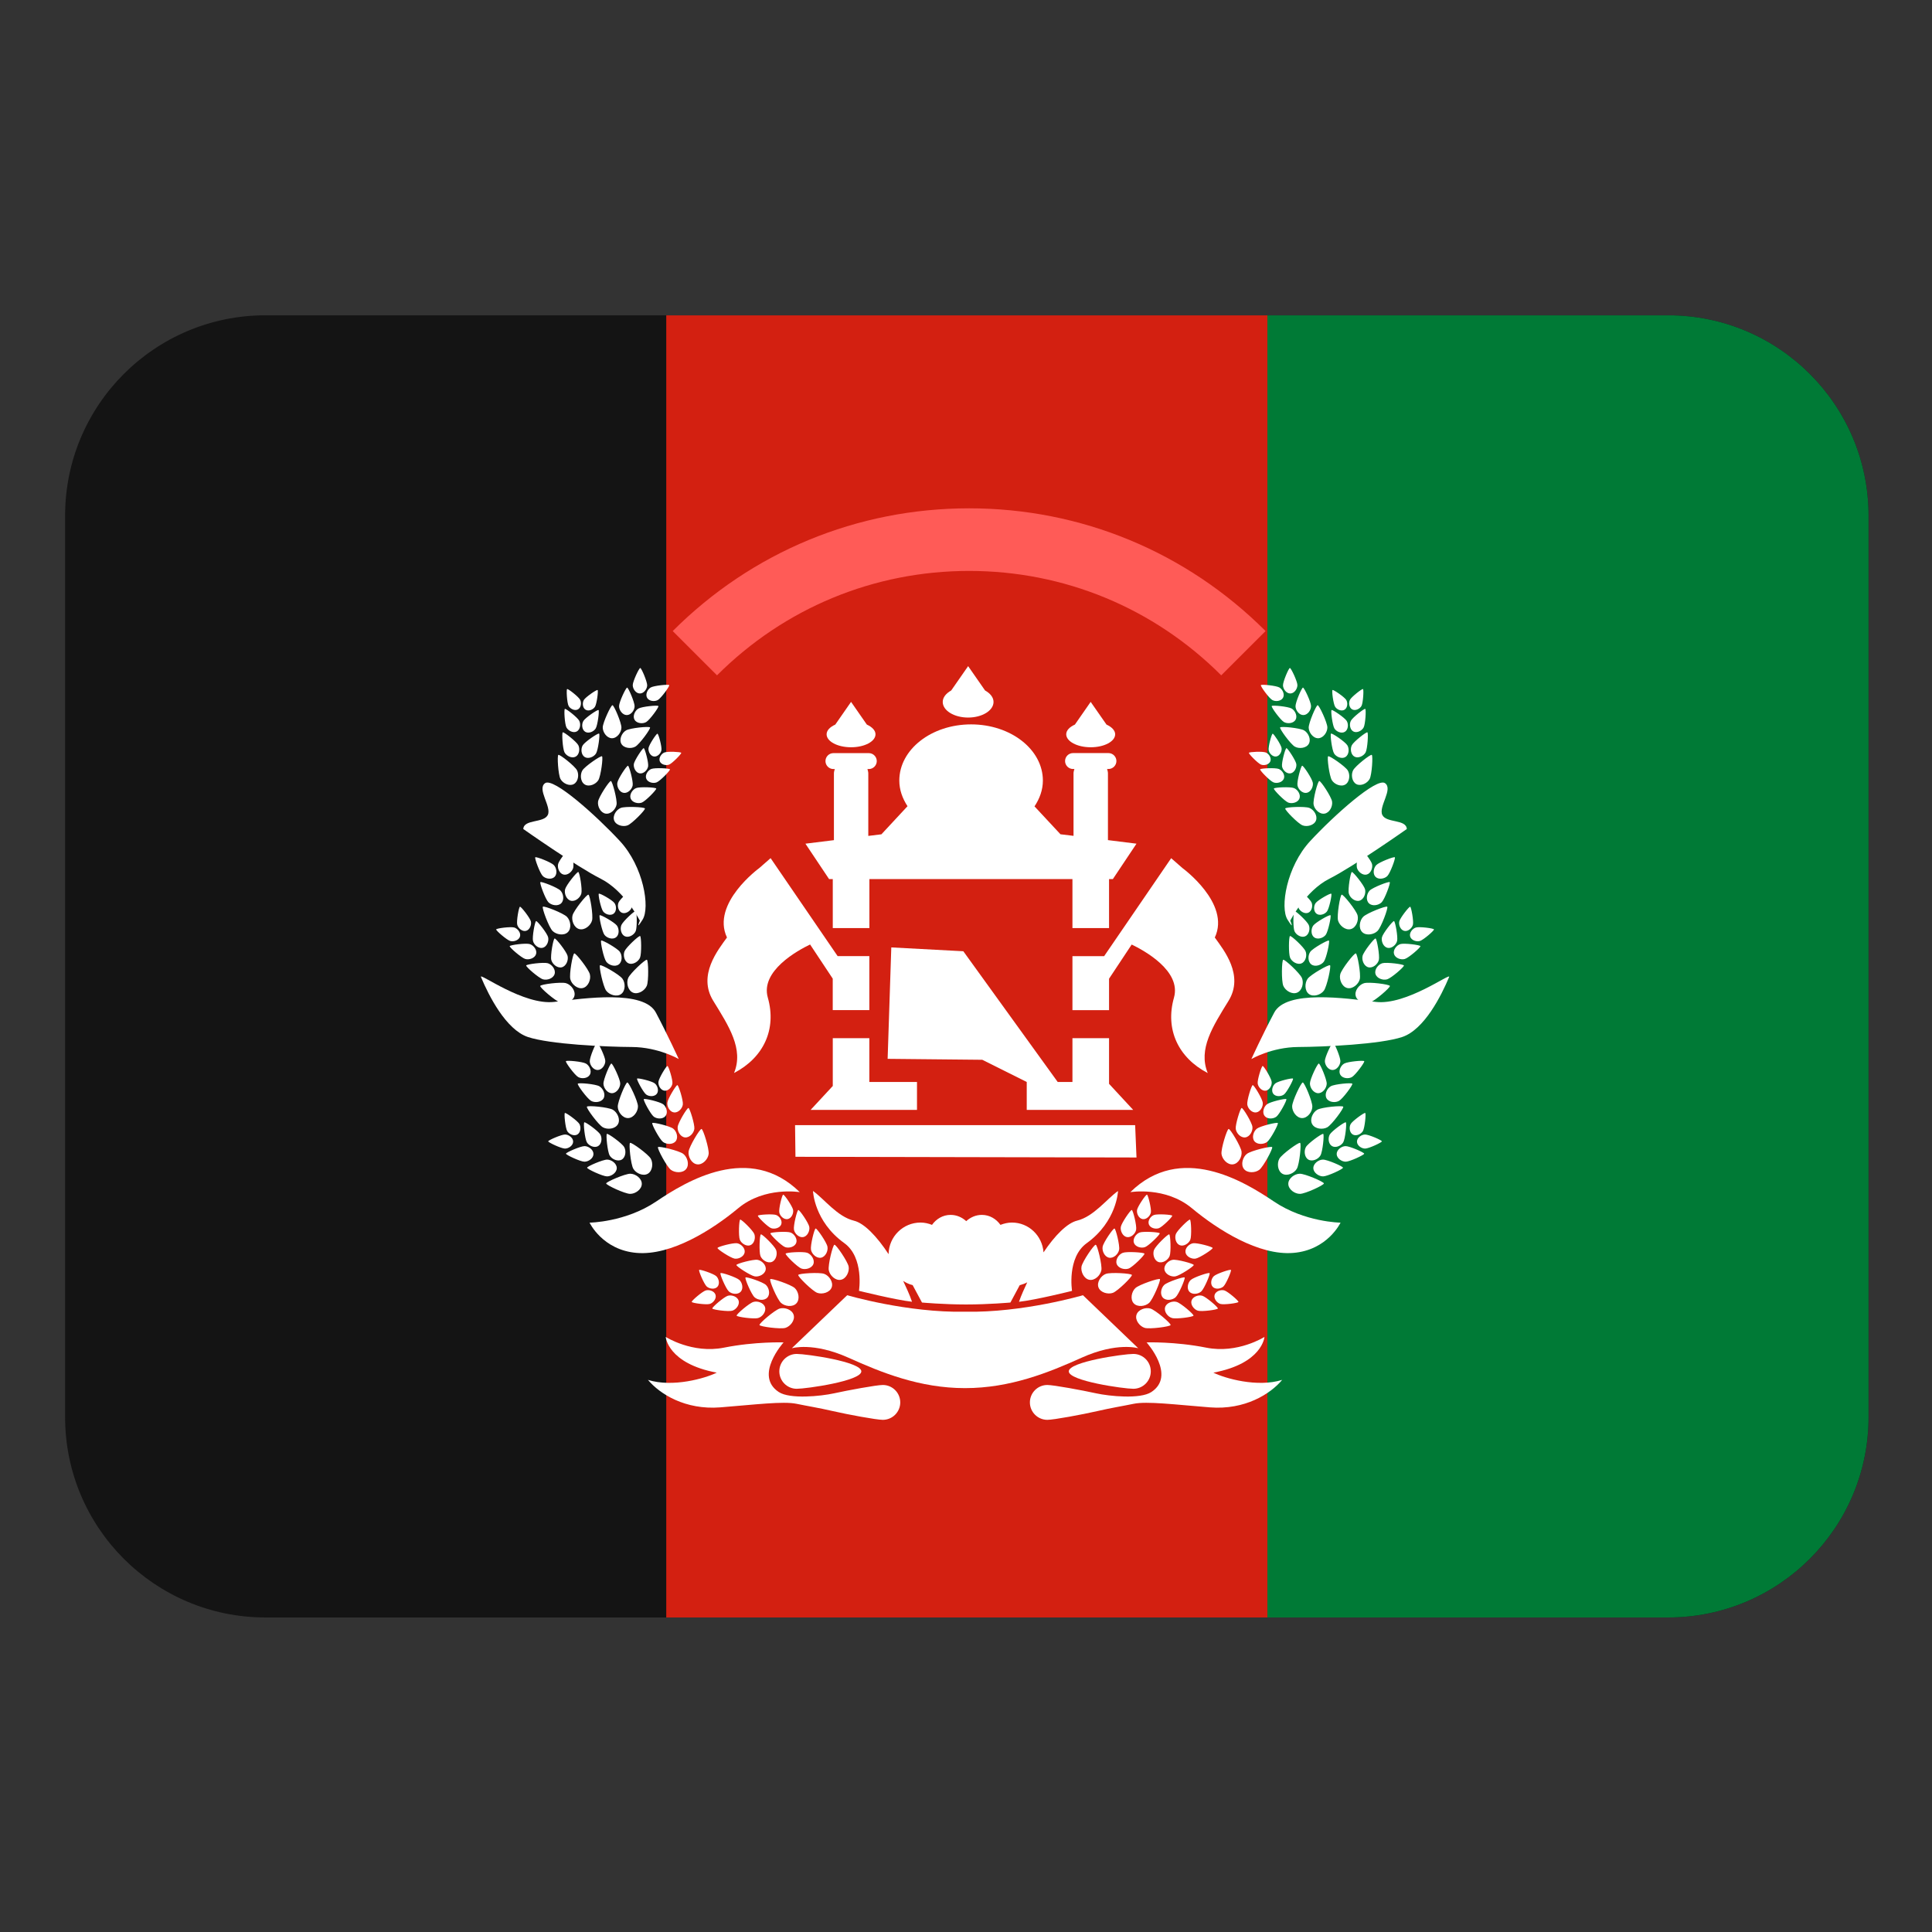 <svg xmlns="http://www.w3.org/2000/svg" xmlns:xlink="http://www.w3.org/1999/xlink" width="500" zoomAndPan="magnify" viewBox="0 0 375 375" height="500" preserveAspectRatio="xMidYMid meet" version="1.0"><rect x="0" y="0" width="375" height="375" fill="#333333" stroke="none"/><defs><clipPath id="35e6873668"><path d="M 12.535 61.207 L 362.785 61.207 L 362.785 313.957 L 12.535 313.957 Z M 12.535 61.207 " clip-rule="nonzero"/></clipPath><clipPath id="8e79916ffe"><path d="M 246 61.207 L 362.785 61.207 L 362.785 313.957 L 246 313.957 Z M 246 61.207 " clip-rule="nonzero"/></clipPath><clipPath id="c405f3ba84"><path d="M 129 61.207 L 247 61.207 L 247 313.957 L 129 313.957 Z M 129 61.207 " clip-rule="nonzero"/></clipPath></defs><g clip-path="url(#35e6873668)"><path fill="#141414" d="M 362.684 275.062 C 362.684 296.539 345.27 313.949 323.789 313.949 L 51.531 313.949 C 30.055 313.949 12.637 296.539 12.637 275.062 L 12.637 100.082 C 12.637 78.609 30.055 61.199 51.531 61.199 L 323.789 61.199 C 345.27 61.199 362.684 78.609 362.684 100.082 Z M 362.684 275.062 " fill-opacity="1" fill-rule="nonzero"/></g><g clip-path="url(#8e79916ffe)"><path fill="#007a36" d="M 323.789 61.199 C 345.27 61.199 362.684 78.609 362.684 100.082 L 362.684 275.062 C 362.684 296.539 345.27 313.949 323.789 313.949 L 246.004 313.949 L 246.004 61.199 Z M 323.789 61.199 " fill-opacity="1" fill-rule="nonzero"/></g><g clip-path="url(#c405f3ba84)"><path fill="#d32011" d="M 129.32 61.199 L 246.004 61.199 L 246.004 313.949 L 129.32 313.949 Z M 129.32 61.199 " fill-opacity="1" fill-rule="nonzero"/></g><path fill="#ffffff" d="M 227.023 243.801 C 226.711 244.578 225.652 245.27 224.816 244.938 C 223.98 244.605 223.688 243.371 224 242.594 C 224.309 241.816 226.691 239.492 226.945 239.59 C 227.195 239.688 227.332 243.023 227.023 243.801 Z M 227.613 244.531 C 226.789 244.664 225.875 245.539 226.02 246.434 C 226.168 247.32 227.293 247.883 228.129 247.746 C 228.957 247.609 231.746 245.793 231.707 245.531 C 231.66 245.27 228.441 244.402 227.617 244.531 Z M 231.039 240.633 C 230.746 241.352 229.766 241.992 228.996 241.691 C 228.227 241.391 227.945 240.242 228.238 239.512 C 228.527 238.785 230.738 236.637 230.969 236.723 C 231.203 236.812 231.32 239.91 231.039 240.633 Z M 231.582 241.312 C 230.812 241.438 229.969 242.254 230.105 243.082 C 230.242 243.906 231.289 244.422 232.059 244.297 C 232.828 244.168 235.414 242.488 235.375 242.234 C 235.336 241.984 232.352 241.195 231.582 241.312 Z M 213.777 246.543 C 213.594 247.535 212.516 248.602 211.445 248.41 C 210.387 248.215 209.742 246.832 209.918 245.844 C 210.102 244.852 212.359 241.547 212.68 241.605 C 213 241.66 213.953 245.551 213.777 246.543 Z M 214.645 247.262 C 213.699 247.609 212.836 248.875 213.215 249.887 C 213.594 250.898 215.062 251.285 216.016 250.938 C 216.957 250.586 219.816 247.777 219.699 247.465 C 219.582 247.164 215.586 246.91 214.645 247.262 Z M 217.223 242.566 C 217.074 243.391 216.172 244.277 215.285 244.121 C 214.402 243.965 213.867 242.809 214.023 241.984 C 214.168 241.156 216.055 238.406 216.316 238.453 C 216.578 238.504 217.375 241.738 217.223 242.566 Z M 217.941 243.168 C 217.152 243.461 216.441 244.512 216.754 245.348 C 217.066 246.184 218.289 246.512 219.078 246.223 C 219.867 245.93 222.238 243.586 222.141 243.332 C 222.055 243.09 218.727 242.879 217.941 243.168 Z M 220.527 238.676 C 220.391 239.445 219.555 240.262 218.727 240.117 C 217.91 239.969 217.414 238.902 217.551 238.133 C 217.688 237.363 219.438 234.816 219.68 234.855 C 219.926 234.906 220.664 237.91 220.527 238.676 Z M 221.199 239.23 C 220.469 239.504 219.809 240.477 220.098 241.254 C 220.391 242.031 221.527 242.332 222.258 242.059 C 222.988 241.789 225.184 239.621 225.105 239.387 C 225.027 239.152 221.926 238.961 221.199 239.23 Z M 223.387 235.324 C 223.258 236.016 222.5 236.762 221.762 236.625 C 221.023 236.488 220.574 235.527 220.703 234.836 C 220.828 234.148 222.402 231.832 222.629 231.883 C 222.84 231.91 223.512 234.633 223.387 235.324 Z M 223.988 235.828 C 223.328 236.07 222.723 236.945 222.996 237.656 C 223.258 238.367 224.289 238.629 224.949 238.387 C 225.613 238.145 227.605 236.18 227.527 235.965 C 227.449 235.75 224.648 235.586 223.988 235.828 Z M 223.047 252.891 C 222.305 253.57 220.801 253.773 220.059 252.977 C 219.32 252.18 219.641 250.691 220.383 250.012 C 221.121 249.332 224.922 248.047 225.137 248.281 C 225.352 248.516 223.785 252.211 223.047 252.891 Z M 223.297 253.988 C 222.324 253.707 220.887 254.191 220.586 255.223 C 220.273 256.262 221.227 257.449 222.191 257.742 C 223.16 258.023 227.129 257.496 227.215 257.188 C 227.312 256.887 224.27 254.281 223.297 253.988 Z M 228.188 251.793 C 227.578 252.363 226.32 252.531 225.711 251.867 C 225.098 251.207 225.359 249.973 225.98 249.398 C 226.594 248.828 229.754 247.766 229.938 247.961 C 230.113 248.156 228.801 251.219 228.188 251.793 Z M 228.402 252.707 C 227.598 252.461 226.398 252.871 226.148 253.734 C 225.895 254.602 226.672 255.594 227.48 255.824 C 228.285 256.07 231.582 255.621 231.66 255.367 C 231.738 255.105 229.199 252.938 228.402 252.707 Z M 233.168 250.664 C 232.594 251.188 231.438 251.344 230.863 250.73 C 230.301 250.121 230.543 248.973 231.117 248.445 C 231.688 247.922 234.617 246.93 234.781 247.117 C 234.957 247.289 233.742 250.129 233.168 250.664 Z M 233.371 251.508 C 232.621 251.285 231.516 251.664 231.27 252.461 C 231.039 253.258 231.766 254.184 232.508 254.406 C 233.254 254.629 236.316 254.223 236.387 253.98 C 236.453 253.734 234.109 251.734 233.371 251.508 Z M 237.465 249.703 C 236.949 250.176 235.898 250.324 235.383 249.77 C 234.867 249.215 235.094 248.176 235.609 247.699 C 236.125 247.223 238.777 246.328 238.922 246.492 C 239.078 246.66 237.98 249.227 237.465 249.703 Z M 237.648 250.469 C 236.98 250.266 235.969 250.605 235.754 251.336 C 235.539 252.055 236.199 252.891 236.871 253.094 C 237.543 253.297 240.312 252.93 240.383 252.707 C 240.441 252.492 238.32 250.672 237.648 250.469 Z M 240.984 223.531 C 241.113 224.531 240.391 225.875 239.312 226 C 238.242 226.129 237.223 225 237.094 224 C 236.969 222.996 238.156 219.168 238.477 219.129 C 238.797 219.09 240.859 222.531 240.984 223.531 Z M 242.027 223.961 C 241.227 224.57 240.781 226.031 241.441 226.887 C 242.102 227.742 243.621 227.672 244.426 227.062 C 245.223 226.449 247.121 222.91 246.926 222.656 C 246.711 222.402 242.824 223.348 242.027 223.961 Z M 243.094 218.711 C 243.191 219.547 242.598 220.656 241.703 220.77 C 240.809 220.879 239.965 219.945 239.855 219.109 C 239.762 218.273 240.742 215.094 241.004 215.055 C 241.277 215.027 242.996 217.875 243.094 218.711 Z M 243.961 219.07 C 243.301 219.586 242.922 220.789 243.473 221.5 C 244.027 222.211 245.293 222.152 245.953 221.645 C 246.613 221.129 248.191 218.195 248.023 217.98 C 247.871 217.777 244.633 218.562 243.961 219.07 Z M 245.098 214.016 C 245.195 214.781 244.641 215.824 243.805 215.922 C 242.969 216.016 242.191 215.152 242.094 214.375 C 241.996 213.605 242.91 210.652 243.152 210.621 C 243.406 210.594 245 213.238 245.098 214.016 Z M 245.906 214.344 C 245.293 214.82 244.941 215.941 245.457 216.602 C 245.973 217.262 247.141 217.215 247.754 216.738 C 248.363 216.262 249.832 213.539 249.68 213.344 C 249.523 213.148 246.52 213.867 245.906 214.344 Z M 246.828 209.973 C 246.918 210.672 246.41 211.605 245.66 211.703 C 244.914 211.789 244.203 211 244.117 210.301 C 244.027 209.602 244.855 206.93 245.078 206.91 C 245.301 206.871 246.75 209.27 246.828 209.973 Z M 247.559 210.273 C 247.004 210.699 246.691 211.723 247.148 212.312 C 247.605 212.906 248.676 212.867 249.23 212.43 C 249.785 212.004 251.105 209.535 250.973 209.359 C 250.836 209.184 248.121 209.836 247.559 210.273 Z M 251.719 226.848 C 251.215 227.723 249.832 228.363 248.898 227.82 C 247.965 227.273 247.832 225.758 248.328 224.895 C 248.832 224.02 252.078 221.664 252.352 221.832 C 252.625 221.996 252.227 225.973 251.719 226.848 Z M 252.285 227.82 C 251.273 227.828 250.039 228.723 250.059 229.801 C 250.078 230.883 251.332 231.746 252.332 231.727 C 253.344 231.719 256.98 230.035 256.969 229.703 C 256.98 229.395 253.297 227.809 252.285 227.82 Z M 256.301 224.27 C 255.883 225 254.734 225.523 253.957 225.078 C 253.18 224.629 253.062 223.367 253.48 222.637 C 253.898 221.91 256.602 219.953 256.836 220.09 C 257.066 220.227 256.727 223.543 256.301 224.27 Z M 256.777 225.078 C 255.941 225.086 254.91 225.836 254.918 226.73 C 254.93 227.625 255.98 228.344 256.816 228.336 C 257.652 228.324 260.676 226.926 260.676 226.652 C 260.676 226.391 257.613 225.066 256.777 225.078 Z M 260.723 221.715 C 260.336 222.387 259.266 222.879 258.547 222.461 C 257.824 222.043 257.719 220.879 258.109 220.207 C 258.496 219.535 260.996 217.719 261.219 217.844 C 261.441 217.973 261.113 221.043 260.723 221.715 Z M 261.172 222.461 C 260.395 222.473 259.441 223.164 259.449 224 C 259.461 224.836 260.434 225.496 261.211 225.484 C 261.988 225.477 264.789 224.172 264.789 223.93 C 264.789 223.688 261.949 222.453 261.172 222.461 Z M 264.547 219.527 C 264.195 220.141 263.23 220.586 262.57 220.207 C 261.918 219.828 261.824 218.77 262.172 218.164 C 262.523 217.562 264.789 215.922 264.984 216.027 C 265.188 216.133 264.895 218.914 264.547 219.527 Z M 264.945 220.207 C 264.242 220.219 263.379 220.84 263.387 221.598 C 263.398 222.355 264.273 222.949 264.984 222.938 C 265.691 222.93 268.219 221.754 268.219 221.531 C 268.219 221.305 265.652 220.199 264.945 220.207 Z M 254.723 214.812 C 254.703 215.824 253.789 217.047 252.711 217.02 C 251.633 216.988 250.785 215.727 250.805 214.723 C 250.824 213.723 252.547 210.098 252.867 210.105 C 253.199 210.105 254.754 213.801 254.723 214.812 Z M 255.695 215.395 C 254.82 215.891 254.16 217.262 254.695 218.203 C 255.23 219.148 256.738 219.305 257.621 218.809 C 258.508 218.312 260.879 215.094 260.723 214.812 C 260.566 214.531 256.57 214.898 255.695 215.395 Z M 257.516 210.352 C 257.496 211.188 256.746 212.207 255.844 212.188 C 254.938 212.168 254.238 211.117 254.258 210.273 C 254.277 209.438 255.707 206.422 255.98 206.434 C 256.242 206.441 257.535 209.516 257.516 210.352 Z M 258.312 210.836 C 257.582 211.246 257.039 212.391 257.477 213.18 C 257.914 213.965 259.176 214.094 259.906 213.676 C 260.637 213.266 262.621 210.582 262.484 210.352 C 262.367 210.105 259.051 210.418 258.312 210.836 Z M 260.168 205.984 C 260.148 206.762 259.449 207.707 258.625 207.688 C 257.789 207.668 257.137 206.695 257.156 205.918 C 257.176 205.141 258.496 202.348 258.75 202.348 C 258.992 202.359 260.188 205.207 260.168 205.984 Z M 260.918 206.434 C 260.238 206.812 259.73 207.871 260.148 208.602 C 260.566 209.328 261.727 209.445 262.406 209.059 C 263.086 208.668 264.926 206.188 264.797 205.977 C 264.672 205.762 261.59 206.055 260.918 206.434 Z M 252.703 189.828 C 253.102 190.762 252.77 192.25 251.777 192.668 C 250.785 193.086 249.492 192.289 249.094 191.355 C 248.695 190.422 248.773 186.418 249.074 186.289 C 249.375 186.172 252.312 188.906 252.703 189.828 Z M 253.82 189.965 C 253.227 190.781 253.199 192.297 254.062 192.938 C 254.938 193.582 256.379 193.094 256.969 192.277 C 257.562 191.461 258.41 187.555 258.156 187.359 C 257.902 187.164 254.422 189.148 253.82 189.965 Z M 253.402 184.617 C 253.734 185.387 253.461 186.629 252.633 186.98 C 251.809 187.332 250.727 186.66 250.406 185.891 C 250.086 185.125 250.145 181.789 250.387 181.684 C 250.641 181.574 253.082 183.852 253.402 184.617 Z M 254.336 184.727 C 253.84 185.406 253.809 186.668 254.539 187.203 C 255.27 187.738 256.465 187.332 256.961 186.66 C 257.457 185.98 258.156 182.723 257.941 182.566 C 257.73 182.41 254.832 184.055 254.336 184.727 Z M 254.035 179.555 C 254.336 180.273 254.094 181.418 253.324 181.742 C 252.555 182.062 251.555 181.449 251.254 180.73 C 250.953 180.012 251.012 176.93 251.242 176.832 C 251.469 176.734 253.734 178.836 254.035 179.555 Z M 254.898 179.652 C 254.441 180.281 254.414 181.449 255.086 181.945 C 255.754 182.441 256.875 182.062 257.332 181.438 C 257.789 180.809 258.438 177.793 258.246 177.648 C 258.039 177.492 255.355 179.027 254.898 179.652 Z M 254.578 175.18 C 254.852 175.832 254.629 176.859 253.938 177.16 C 253.246 177.453 252.344 176.898 252.059 176.25 C 251.789 175.598 251.836 172.809 252.051 172.719 C 252.266 172.633 254.305 174.539 254.578 175.18 Z M 255.367 175.277 C 254.949 175.84 254.93 176.91 255.543 177.355 C 256.152 177.805 257.156 177.465 257.574 176.898 C 257.992 176.336 258.586 173.605 258.398 173.469 C 258.215 173.32 255.785 174.703 255.367 175.277 Z M 263.934 190.062 C 263.688 191.043 262.531 192.035 261.492 191.773 C 260.453 191.512 259.887 190.09 260.141 189.109 C 260.383 188.129 262.852 184.977 263.164 185.055 C 263.477 185.133 264.176 189.082 263.934 190.062 Z M 264.75 190.84 C 263.785 191.133 262.844 192.328 263.156 193.367 C 263.465 194.406 264.914 194.883 265.879 194.594 C 266.84 194.301 269.875 191.676 269.777 191.375 C 269.699 191.055 265.723 190.547 264.75 190.84 Z M 267.637 186.32 C 267.434 187.137 266.48 187.961 265.605 187.75 C 264.73 187.535 264.273 186.348 264.477 185.531 C 264.68 184.715 266.734 182.09 266.996 182.16 C 267.25 182.227 267.832 185.504 267.637 186.32 Z M 268.309 186.961 C 267.5 187.203 266.723 188.195 266.984 189.062 C 267.25 189.926 268.445 190.324 269.25 190.082 C 270.059 189.84 272.578 187.66 272.5 187.398 C 272.422 187.145 269.113 186.727 268.309 186.961 Z M 271.176 182.645 C 270.992 183.402 270.098 184.172 269.289 183.969 C 268.484 183.762 268.055 182.676 268.238 181.914 C 268.426 181.156 270.332 178.727 270.574 178.785 C 270.816 178.844 271.371 181.887 271.176 182.645 Z M 271.809 183.246 C 271.059 183.473 270.34 184.395 270.582 185.191 C 270.828 185.988 271.934 186.359 272.684 186.133 C 273.434 185.91 275.766 183.891 275.699 183.645 C 275.621 183.414 272.559 183.016 271.809 183.246 Z M 274.25 179.484 C 274.074 180.164 273.277 180.867 272.547 180.68 C 271.816 180.496 271.43 179.504 271.605 178.824 C 271.781 178.145 273.5 175.938 273.715 175.996 C 273.93 176.043 274.414 178.805 274.25 179.484 Z M 274.824 180.031 C 274.152 180.234 273.492 181.07 273.715 181.789 C 273.93 182.508 274.941 182.848 275.609 182.645 C 276.281 182.441 278.402 180.613 278.332 180.398 C 278.266 180.176 275.492 179.824 274.824 180.031 Z M 263.504 177.668 C 263.758 178.641 263.23 180.07 262.184 180.34 C 261.133 180.613 259.977 179.633 259.711 178.66 C 259.461 177.688 260.109 173.73 260.422 173.652 C 260.734 173.574 263.25 176.688 263.504 177.668 Z M 264.594 177.949 C 263.883 178.668 263.641 180.164 264.41 180.926 C 265.176 181.684 266.676 181.41 267.383 180.691 C 268.094 179.973 269.496 176.219 269.262 175.996 C 269.039 175.773 265.305 177.238 264.594 177.949 Z M 264.953 172.602 C 265.168 173.418 264.719 174.594 263.855 174.828 C 262.988 175.051 262.016 174.246 261.805 173.43 C 261.59 172.613 262.133 169.328 262.395 169.258 C 262.648 169.199 264.738 171.797 264.953 172.602 Z M 265.859 172.848 C 265.266 173.449 265.059 174.691 265.703 175.324 C 266.344 175.957 267.59 175.734 268.184 175.129 C 268.773 174.527 269.934 171.406 269.746 171.223 C 269.562 171.039 266.449 172.254 265.859 172.848 Z M 266.305 167.684 C 266.5 168.434 266.09 169.539 265.285 169.746 C 264.477 169.957 263.582 169.199 263.379 168.441 C 263.184 167.695 263.688 164.641 263.922 164.574 C 264.164 164.516 266.102 166.926 266.305 167.684 Z M 267.141 167.906 C 266.598 168.461 266.402 169.617 266.996 170.203 C 267.59 170.785 268.746 170.582 269.289 170.027 C 269.836 169.473 270.914 166.574 270.738 166.402 C 270.562 166.227 267.688 167.352 267.141 167.906 Z M 254.152 156.816 C 255.027 157.156 255.793 158.344 255.426 159.273 C 255.055 160.207 253.684 160.539 252.82 160.199 C 251.945 159.859 249.348 157.203 249.465 156.922 C 249.57 156.641 253.277 156.477 254.152 156.816 Z M 254.969 156.156 C 255.113 157.078 256.105 158.09 257.098 157.922 C 258.09 157.758 258.703 156.496 258.555 155.57 C 258.41 154.648 256.367 151.547 256.066 151.594 C 255.766 151.645 254.812 155.23 254.969 156.156 Z M 251.156 152.965 C 251.875 153.246 252.527 154.23 252.215 155.008 C 251.914 155.785 250.766 156.059 250.047 155.777 C 249.328 155.492 247.16 153.285 247.258 153.055 C 247.344 152.82 250.438 152.676 251.156 152.965 Z M 251.836 152.422 C 251.961 153.191 252.781 154.027 253.605 153.891 C 254.434 153.754 254.938 152.703 254.82 151.938 C 254.703 151.168 253.004 148.59 252.75 148.629 C 252.496 148.668 251.711 151.652 251.836 152.422 Z M 248.211 149.254 C 248.879 149.516 249.484 150.43 249.191 151.148 C 248.898 151.867 247.852 152.121 247.18 151.859 C 246.508 151.594 244.504 149.543 244.594 149.332 C 244.68 149.117 247.539 148.988 248.211 149.254 Z M 248.84 148.746 C 248.957 149.457 249.715 150.234 250.484 150.109 C 251.254 149.98 251.719 149.008 251.613 148.289 C 251.496 147.582 249.922 145.188 249.699 145.219 C 249.453 145.266 248.727 148.039 248.84 148.746 Z M 245.68 146.055 C 246.285 146.297 246.828 147.113 246.574 147.766 C 246.324 148.418 245.359 148.648 244.758 148.406 C 244.156 148.164 242.336 146.316 242.414 146.121 C 242.492 145.93 245.07 145.812 245.68 146.055 Z M 246.246 145.598 C 246.352 146.238 247.043 146.949 247.734 146.832 C 248.422 146.715 248.852 145.832 248.754 145.188 C 248.648 144.547 247.227 142.379 247.023 142.41 C 246.809 142.449 246.148 144.957 246.246 145.598 Z M 261.598 149.535 C 262.086 150.332 261.996 151.742 261.141 152.266 C 260.285 152.793 258.992 152.227 258.508 151.43 C 258.02 150.633 257.535 146.949 257.797 146.793 C 258.059 146.637 261.102 148.738 261.598 149.535 Z M 262.641 149.504 C 262.203 150.332 262.387 151.73 263.27 152.199 C 264.156 152.664 265.41 152.023 265.848 151.195 C 266.285 150.371 266.52 146.668 266.258 146.52 C 265.992 146.375 263.078 148.668 262.641 149.504 Z M 261.52 144.664 C 261.93 145.324 261.852 146.5 261.141 146.938 C 260.434 147.375 259.352 146.91 258.945 146.25 C 258.535 145.586 258.137 142.527 258.352 142.391 C 258.566 142.254 261.113 143.992 261.52 144.664 Z M 262.395 144.637 C 262.035 145.324 262.184 146.492 262.922 146.871 C 263.66 147.258 264.699 146.727 265.07 146.035 C 265.43 145.344 265.625 142.262 265.41 142.145 C 265.188 142.031 262.758 143.945 262.395 144.637 Z M 261.395 139.93 C 261.773 140.543 261.707 141.633 261.043 142.039 C 260.383 142.449 259.383 142.012 259.012 141.398 C 258.633 140.785 258.266 137.945 258.457 137.82 C 258.652 137.695 261.016 139.309 261.395 139.93 Z M 262.203 139.902 C 261.863 140.543 262.008 141.621 262.688 141.98 C 263.367 142.34 264.34 141.844 264.68 141.203 C 265.023 140.562 265.195 137.703 264.992 137.598 C 264.789 137.488 262.543 139.258 262.203 139.902 Z M 261.297 135.848 C 261.637 136.402 261.578 137.383 260.977 137.754 C 260.383 138.121 259.48 137.734 259.141 137.168 C 258.797 136.613 258.457 134.039 258.645 133.934 C 258.816 133.824 260.957 135.293 261.297 135.848 Z M 262.027 135.828 C 261.727 136.402 261.852 137.383 262.473 137.703 C 263.098 138.023 263.973 137.578 264.273 137.004 C 264.574 136.43 264.738 133.844 264.555 133.746 C 264.371 133.648 262.336 135.246 262.027 135.828 Z M 253.121 141.766 C 253.938 142.234 254.531 143.508 254.035 144.383 C 253.539 145.246 252.129 145.383 251.32 144.918 C 250.504 144.449 248.316 141.457 248.473 141.195 C 248.609 140.93 252.305 141.301 253.121 141.766 Z M 254.016 141.234 C 254.035 142.164 254.859 143.305 255.863 143.293 C 256.863 143.273 257.66 142.109 257.641 141.176 C 257.621 140.242 256.055 136.879 255.754 136.879 C 255.465 136.887 254.004 140.301 254.016 141.234 Z M 250.707 137.527 C 251.379 137.918 251.887 138.977 251.469 139.707 C 251.059 140.426 249.891 140.531 249.211 140.145 C 248.539 139.754 246.711 137.266 246.84 137.043 C 246.965 136.828 250.039 137.141 250.707 137.527 Z M 251.457 137.082 C 251.469 137.859 252.156 138.812 252.992 138.793 C 253.828 138.781 254.492 137.812 254.473 137.031 C 254.461 136.254 253.148 133.457 252.906 133.465 C 252.664 133.465 251.449 136.305 251.457 137.082 Z M 248.328 133.438 C 248.949 133.797 249.414 134.777 249.027 135.449 C 248.637 136.121 247.559 136.227 246.938 135.867 C 246.312 135.508 244.621 133.191 244.738 132.988 C 244.855 132.785 247.703 133.078 248.328 133.438 Z M 249.027 133.02 C 249.035 133.738 249.68 134.621 250.457 134.602 C 251.234 134.594 251.836 133.688 251.828 132.969 C 251.816 132.25 250.602 129.656 250.367 129.656 C 250.137 129.656 249.016 132.301 249.027 133.02 Z M 249.027 133.02 " fill-opacity="1" fill-rule="nonzero"/><path fill="#ffffff" d="M 260.199 237.316 C 260.199 237.316 253.238 237.238 247.285 233.223 C 241.336 229.211 229.152 221.82 219.398 231.395 C 219.398 231.395 226.207 230.25 231.32 234.496 C 236.434 238.754 244.359 243.742 251.031 243.188 C 257.699 242.645 260.199 237.316 260.199 237.316 Z M 260.199 237.316 " fill-opacity="1" fill-rule="nonzero"/><path fill="#ff5b57" d="M 139.172 131.082 L 130.574 122.488 C 145.949 107.121 166.375 98.664 188.109 98.664 C 209.84 98.664 230.27 107.129 245.645 122.488 L 237.039 131.082 C 223.969 118.02 206.594 110.816 188.109 110.816 C 169.625 110.816 152.238 118.02 139.172 131.082 Z M 139.172 131.082 " fill-opacity="1" fill-rule="nonzero"/><path fill="#ffffff" d="M 154.398 224.531 L 154.32 218.391 L 220.332 218.391 L 220.594 224.668 Z M 154.398 224.531 " fill-opacity="1" fill-rule="nonzero"/><path fill="#ffffff" d="M 220.594 163.758 L 215.051 163.066 L 215.051 150.09 C 215.051 149.797 214.957 149.535 214.887 149.262 L 215.148 149.262 C 215.996 149.262 216.695 148.57 216.695 147.715 C 216.695 146.871 216.004 146.172 215.148 146.172 L 208.273 146.172 C 207.43 146.172 206.73 146.859 206.73 147.715 C 206.73 148.562 207.418 149.262 208.273 149.262 L 208.539 149.262 C 208.469 149.535 208.371 149.797 208.371 150.09 L 208.371 162.238 L 205.836 161.93 L 200.797 156.516 C 201.801 155.008 202.422 153.324 202.422 151.508 C 202.422 145.48 196.188 140.602 188.488 140.602 C 180.785 140.602 174.555 145.48 174.555 151.508 C 174.555 153.305 175.168 154.988 176.148 156.484 L 171.082 161.938 L 168.535 162.25 L 168.535 150.098 C 168.535 149.809 168.438 149.543 168.371 149.273 L 168.633 149.273 C 169.477 149.273 170.18 148.582 170.18 147.727 C 170.18 146.879 169.488 146.18 168.633 146.18 L 161.77 146.18 C 160.922 146.18 160.223 146.871 160.223 147.727 C 160.223 148.57 160.91 149.273 161.77 149.273 L 162.031 149.273 C 161.961 149.543 161.863 149.809 161.863 150.098 L 161.863 163.074 L 156.332 163.758 L 160.922 170.629 L 161.641 170.629 L 161.641 180.137 L 168.75 180.137 L 168.75 170.629 L 208.16 170.629 L 208.16 180.137 L 215.266 180.137 L 215.266 170.629 L 216.004 170.629 Z M 220.594 163.758 " fill-opacity="1" fill-rule="nonzero"/><path fill="#ffffff" d="M 211.707 145.043 C 214.332 145.043 216.453 143.914 216.453 142.527 C 216.453 141.766 215.781 141.105 214.77 140.641 L 211.699 136.234 L 208.637 140.641 C 207.625 141.098 206.953 141.758 206.953 142.527 C 206.961 143.914 209.094 145.043 211.707 145.043 Z M 187.914 139.277 C 190.637 139.277 192.844 137.918 192.844 136.246 C 192.844 135.352 192.191 134.574 191.199 134.02 L 187.914 129.297 L 184.629 134.02 C 183.637 134.574 182.984 135.359 182.984 136.246 C 182.984 137.918 185.191 139.277 187.914 139.277 Z M 165.191 145.043 C 167.816 145.043 169.934 143.914 169.934 142.527 C 169.934 141.766 169.266 141.105 168.254 140.641 L 165.191 136.234 L 162.129 140.641 C 161.117 141.098 160.445 141.758 160.445 142.527 C 160.445 143.914 162.566 145.043 165.191 145.043 Z M 165.191 145.043 " fill-opacity="1" fill-rule="nonzero"/><path fill="#ffffff" d="M 219.945 215.426 L 215.266 210.371 L 215.266 201.512 L 208.16 201.512 L 208.16 210.012 L 205.301 210.012 L 186.98 184.637 L 173 183.891 L 172.289 205.52 L 190.656 205.703 L 199.289 210.012 L 199.289 215.426 Z M 219.945 215.426 " fill-opacity="1" fill-rule="nonzero"/><path fill="#ffffff" d="M 168.738 201.512 L 161.641 201.512 L 161.641 210.789 L 157.344 215.426 L 177.988 215.426 L 177.988 210.012 L 168.738 210.012 Z M 149.574 166.566 L 147.395 168.473 C 147.395 168.473 137.973 175.336 141.105 181.965 C 139.355 184.402 135.387 189.285 138.43 194.242 C 141.484 199.199 144.383 203.621 142.477 208.27 C 148.195 205.297 150.789 199.801 149.031 193.629 C 147.562 188.449 154.836 184.48 157.238 183.324 L 161.633 189.953 L 161.633 196.059 L 168.738 196.059 L 168.738 185.582 L 162.586 185.582 Z M 235.793 181.973 C 238.922 175.344 229.5 168.48 229.5 168.48 L 227.324 166.574 L 214.312 185.59 L 208.16 185.59 L 208.16 196.07 L 215.266 196.07 L 215.266 189.965 L 219.66 183.336 C 222.055 184.48 229.336 188.449 227.867 193.641 C 226.117 199.812 228.703 205.305 234.422 208.281 C 232.516 203.633 235.414 199.211 238.465 194.25 C 241.512 189.293 237.543 184.414 235.793 181.973 Z M 235.793 181.973 " fill-opacity="1" fill-rule="nonzero"/><path fill="#ffffff" d="M 223.367 266.18 C 223.367 268.047 221.848 269.562 219.98 269.562 C 218.117 269.562 207.449 268.047 207.449 266.18 C 207.449 264.312 218.117 262.797 219.98 262.797 C 221.859 262.797 223.367 264.312 223.367 266.18 Z M 223.367 266.18 " fill-opacity="1" fill-rule="nonzero"/><path fill="#ffffff" d="M 235.52 266.43 C 245.051 264.652 245.43 259.5 245.43 259.5 C 245.43 259.5 240.246 262.797 234.148 261.582 C 228.055 260.367 222.551 260.559 222.551 260.559 C 222.551 260.559 228.355 266.996 223.473 270.195 C 221.312 271.613 215.336 271.012 212.73 270.438 C 210.121 269.863 204.512 268.824 203.285 268.824 C 201.422 268.824 199.902 270.34 199.902 272.207 C 199.902 274.07 201.422 275.59 203.285 275.59 C 204.531 275.59 210.074 274.559 212.961 273.898 C 215.852 273.234 217.871 272.926 220.039 272.477 C 222.637 271.941 228.055 272.633 234.84 273.168 C 241.625 273.703 246.586 270.574 248.871 267.832 C 244.059 269.355 237.727 267.531 235.52 266.43 Z M 281.277 189.625 C 281.66 188.699 272.957 195.195 267.016 194.465 C 261.074 193.738 249.66 192.113 247.324 196.547 C 244.98 200.969 242.891 205.559 242.891 205.559 C 242.891 205.559 246.848 203.254 251.973 203.223 C 257.117 203.195 267.918 202.699 272.168 201.281 C 276.438 199.852 279.762 193.27 281.277 189.625 Z M 273.062 160.91 C 272.957 158.973 269.105 159.789 268.309 158.188 C 267.52 156.582 270.465 153.172 268.832 152.012 C 267.211 150.855 258.926 158.273 254.316 163.242 C 249.707 168.219 248.422 176.16 249.91 178.504 C 251.379 180.848 250.438 178.707 250.438 178.707 C 250.438 178.707 253.352 172.922 258.031 170.562 C 262.707 168.207 273.062 160.91 273.062 160.91 Z M 147.609 243.801 C 147.922 244.578 148.98 245.27 149.816 244.938 C 150.652 244.605 150.945 243.371 150.633 242.594 C 150.324 241.816 147.941 239.492 147.688 239.59 C 147.434 239.688 147.301 243.023 147.609 243.801 Z M 147.027 244.531 C 147.852 244.664 148.766 245.539 148.621 246.434 C 148.477 247.32 147.348 247.883 146.512 247.746 C 145.676 247.609 142.895 245.793 142.934 245.531 C 142.98 245.27 146.199 244.402 147.027 244.531 Z M 143.605 240.633 C 143.895 241.352 144.879 241.992 145.645 241.691 C 146.414 241.391 146.695 240.242 146.406 239.512 C 146.113 238.785 143.906 236.637 143.672 236.723 C 143.438 236.812 143.312 239.91 143.605 240.633 Z M 143.059 241.312 C 143.828 241.438 144.672 242.254 144.539 243.082 C 144.402 243.906 143.352 244.422 142.582 244.297 C 141.816 244.168 139.23 242.488 139.266 242.234 C 139.305 241.984 142.293 241.195 143.059 241.312 Z M 160.863 246.543 C 161.047 247.535 162.129 248.602 163.195 248.41 C 164.258 248.215 164.898 246.832 164.723 245.844 C 164.539 244.852 162.281 241.547 161.961 241.602 C 161.641 241.66 160.68 245.551 160.863 246.543 Z M 159.996 247.262 C 160.941 247.609 161.805 248.875 161.426 249.887 C 161.047 250.898 159.578 251.285 158.629 250.938 C 157.684 250.586 154.824 247.777 154.941 247.465 C 155.047 247.164 159.055 246.91 159.996 247.262 Z M 157.41 242.566 C 157.559 243.391 158.461 244.277 159.348 244.121 C 160.23 243.957 160.766 242.809 160.609 241.984 C 160.465 241.156 158.578 238.406 158.316 238.453 C 158.055 238.504 157.266 241.738 157.41 242.566 Z M 156.691 243.168 C 157.48 243.461 158.188 244.512 157.879 245.348 C 157.566 246.184 156.344 246.512 155.555 246.223 C 154.766 245.93 152.395 243.586 152.492 243.332 C 152.578 243.09 155.906 242.879 156.691 243.168 Z M 154.105 238.676 C 154.242 239.445 155.078 240.262 155.906 240.117 C 156.723 239.969 157.219 238.902 157.082 238.133 C 156.945 237.363 155.195 234.816 154.953 234.855 C 154.707 234.906 153.969 237.91 154.105 238.676 Z M 153.445 239.23 C 154.172 239.504 154.836 240.477 154.543 241.254 C 154.25 242.031 153.113 242.332 152.383 242.059 C 151.656 241.789 149.457 239.621 149.535 239.387 C 149.633 239.152 152.715 238.961 153.445 239.23 Z M 151.258 235.324 C 151.383 236.016 152.141 236.762 152.879 236.625 C 153.621 236.488 154.066 235.527 153.941 234.836 C 153.812 234.148 152.238 231.832 152.016 231.883 C 151.793 231.91 151.129 234.633 151.258 235.324 Z M 150.645 235.828 C 151.305 236.07 151.906 236.945 151.637 237.656 C 151.375 238.367 150.344 238.629 149.68 238.387 C 149.02 238.145 147.027 236.18 147.105 235.965 C 147.203 235.762 149.992 235.586 150.645 235.828 Z M 151.598 252.891 C 152.336 253.57 153.844 253.773 154.582 252.977 C 155.32 252.18 155 250.691 154.262 250.012 C 153.523 249.332 149.719 248.047 149.508 248.281 C 149.273 248.523 150.848 252.211 151.598 252.891 Z M 151.336 253.988 C 152.309 253.707 153.746 254.191 154.047 255.223 C 154.359 256.262 153.406 257.449 152.441 257.742 C 151.469 258.023 147.504 257.496 147.414 257.188 C 147.328 256.875 150.371 254.281 151.336 253.988 Z M 146.453 251.793 C 147.066 252.363 148.32 252.531 148.934 251.867 C 149.547 251.207 149.281 249.973 148.66 249.398 C 148.047 248.828 144.887 247.766 144.703 247.961 C 144.52 248.156 145.832 251.219 146.453 251.793 Z M 146.238 252.703 C 147.047 252.461 148.242 252.871 148.496 253.734 C 148.746 254.602 147.969 255.594 147.164 255.824 C 146.355 256.07 143.059 255.621 142.98 255.367 C 142.902 255.105 145.434 252.938 146.238 252.703 Z M 141.465 250.664 C 142.039 251.188 143.195 251.344 143.77 250.73 C 144.332 250.121 144.09 248.973 143.516 248.445 C 142.941 247.922 140.016 246.93 139.852 247.117 C 139.676 247.289 140.891 250.129 141.465 250.664 Z M 141.27 251.508 C 142.02 251.285 143.129 251.664 143.371 252.461 C 143.605 253.258 142.875 254.184 142.137 254.406 C 141.387 254.629 138.324 254.223 138.258 253.98 C 138.188 253.734 140.523 251.734 141.27 251.508 Z M 137.168 249.703 C 137.684 250.176 138.734 250.324 139.246 249.77 C 139.762 249.215 139.539 248.176 139.023 247.699 C 138.508 247.223 135.855 246.328 135.707 246.492 C 135.555 246.66 136.652 249.227 137.168 249.703 Z M 136.992 250.469 C 137.664 250.266 138.676 250.605 138.887 251.336 C 139.102 252.055 138.441 252.891 137.77 253.094 C 137.098 253.297 134.328 252.93 134.262 252.703 C 134.191 252.492 136.312 250.672 136.992 250.469 Z M 133.656 223.531 C 133.531 224.531 134.25 225.875 135.328 226 C 136.398 226.129 137.422 225 137.547 224 C 137.672 222.996 136.488 219.168 136.164 219.129 C 135.844 219.09 133.773 222.531 133.656 223.531 Z M 132.617 223.961 C 133.414 224.57 133.859 226.031 133.199 226.887 C 132.539 227.742 131.023 227.672 130.215 227.062 C 129.418 226.449 127.52 222.91 127.715 222.656 C 127.922 222.402 131.809 223.348 132.617 223.961 Z M 131.539 218.711 C 131.441 219.547 132.031 220.656 132.93 220.77 C 133.824 220.879 134.668 219.945 134.773 219.109 C 134.871 218.273 133.891 215.094 133.629 215.055 C 133.355 215.027 131.645 217.875 131.539 218.711 Z M 130.672 219.07 C 131.332 219.586 131.711 220.789 131.156 221.5 C 130.605 222.211 129.34 222.152 128.68 221.645 C 128.016 221.129 126.441 218.195 126.609 217.98 C 126.773 217.777 130.012 218.562 130.672 219.07 Z M 129.535 214.016 C 129.438 214.781 129.992 215.824 130.828 215.922 C 131.664 216.016 132.441 215.152 132.539 214.375 C 132.637 213.605 131.723 210.652 131.48 210.621 C 131.234 210.594 129.633 213.238 129.535 214.016 Z M 128.738 214.344 C 129.348 214.82 129.699 215.941 129.184 216.602 C 128.68 217.262 127.504 217.215 126.891 216.738 C 126.277 216.262 124.809 213.539 124.965 213.344 C 125.121 213.148 128.113 213.867 128.738 214.344 Z M 127.805 209.973 C 127.715 210.672 128.223 211.605 128.969 211.703 C 129.719 211.789 130.43 211 130.516 210.301 C 130.605 209.602 129.777 206.93 129.555 206.91 C 129.328 206.871 127.891 209.27 127.805 209.973 Z M 127.074 210.273 C 127.629 210.699 127.941 211.719 127.484 212.312 C 127.027 212.906 125.957 212.867 125.402 212.43 C 124.848 212.004 123.523 209.535 123.66 209.359 C 123.797 209.184 126.52 209.836 127.074 210.273 Z M 122.922 226.848 C 123.43 227.723 124.809 228.363 125.742 227.82 C 126.676 227.273 126.812 225.758 126.316 224.895 C 125.82 224.027 122.562 221.664 122.289 221.832 C 122.02 221.996 122.418 225.973 122.922 226.848 Z M 122.348 227.82 C 123.359 227.828 124.594 228.723 124.574 229.801 C 124.555 230.883 123.301 231.746 122.301 231.727 C 121.289 231.719 117.652 230.035 117.66 229.703 C 117.66 229.395 121.336 227.809 122.348 227.82 Z M 118.332 224.27 C 118.75 225 119.898 225.523 120.676 225.078 C 121.453 224.629 121.57 223.367 121.152 222.637 C 120.734 221.91 118.031 219.953 117.797 220.09 C 117.574 220.227 117.914 223.543 118.332 224.27 Z M 117.855 225.078 C 118.691 225.086 119.723 225.836 119.715 226.73 C 119.703 227.633 118.652 228.344 117.816 228.336 C 116.98 228.324 113.957 226.926 113.957 226.652 C 113.957 226.391 117.02 225.066 117.855 225.078 Z M 113.91 221.715 C 114.297 222.387 115.367 222.879 116.086 222.461 C 116.805 222.043 116.914 220.879 116.523 220.207 C 116.137 219.535 113.637 217.719 113.414 217.844 C 113.188 217.973 113.52 221.043 113.91 221.715 Z M 113.473 222.461 C 114.25 222.473 115.203 223.164 115.191 224 C 115.184 224.836 114.211 225.496 113.434 225.484 C 112.652 225.477 109.855 224.172 109.855 223.93 C 109.855 223.688 112.691 222.453 113.473 222.461 Z M 110.086 219.527 C 110.438 220.141 111.398 220.586 112.062 220.207 C 112.711 219.828 112.809 218.77 112.461 218.164 C 112.109 217.562 109.844 215.922 109.648 216.027 C 109.445 216.133 109.738 218.914 110.086 219.527 Z M 109.688 220.207 C 110.391 220.219 111.254 220.84 111.246 221.598 C 111.234 222.355 110.359 222.949 109.648 222.938 C 108.941 222.93 106.41 221.754 106.41 221.531 C 106.422 221.305 108.988 220.199 109.688 220.207 Z M 119.906 214.812 C 119.926 215.824 120.84 217.047 121.922 217.02 C 123 216.988 123.848 215.727 123.828 214.723 C 123.809 213.723 122.086 210.098 121.766 210.105 C 121.434 210.105 119.887 213.801 119.906 214.812 Z M 118.945 215.395 C 119.82 215.891 120.48 217.262 119.945 218.203 C 119.41 219.148 117.906 219.305 117.02 218.809 C 116.145 218.312 113.762 215.094 113.918 214.812 C 114.074 214.52 118.059 214.898 118.945 215.395 Z M 117.129 210.352 C 117.148 211.188 117.895 212.207 118.801 212.188 C 119.703 212.168 120.402 211.117 120.383 210.273 C 120.363 209.438 118.938 206.422 118.664 206.434 C 118.391 206.441 117.109 209.516 117.129 210.352 Z M 116.32 210.836 C 117.051 211.246 117.594 212.391 117.156 213.18 C 116.719 213.965 115.453 214.094 114.727 213.676 C 113.996 213.258 112.012 210.582 112.148 210.352 C 112.273 210.105 115.59 210.418 116.32 210.836 Z M 114.473 205.984 C 114.492 206.762 115.191 207.707 116.02 207.688 C 116.855 207.668 117.508 206.695 117.488 205.918 C 117.469 205.141 116.145 202.348 115.891 202.348 C 115.648 202.359 114.453 205.207 114.473 205.984 Z M 113.723 206.434 C 114.406 206.812 114.91 207.871 114.492 208.602 C 114.074 209.328 112.918 209.445 112.234 209.059 C 111.555 208.68 109.719 206.188 109.844 205.977 C 109.969 205.762 113.043 206.055 113.723 206.434 Z M 121.93 189.828 C 121.531 190.762 121.863 192.25 122.855 192.668 C 123.848 193.086 125.141 192.289 125.539 191.355 C 125.938 190.422 125.859 186.418 125.559 186.289 C 125.258 186.172 122.328 188.906 121.93 189.828 Z M 120.812 189.965 C 121.406 190.781 121.434 192.297 120.57 192.938 C 119.695 193.582 118.254 193.094 117.652 192.277 C 117.059 191.461 116.215 187.555 116.465 187.359 C 116.719 187.164 120.219 189.148 120.812 189.965 Z M 121.23 184.617 C 120.898 185.387 121.172 186.629 122 186.98 C 122.824 187.332 123.906 186.66 124.227 185.891 C 124.547 185.125 124.488 181.789 124.246 181.684 C 124 181.574 121.562 183.852 121.23 184.617 Z M 120.297 184.727 C 120.793 185.406 120.82 186.668 120.094 187.203 C 119.363 187.738 118.168 187.332 117.672 186.66 C 117.176 185.98 116.477 182.723 116.691 182.566 C 116.902 182.402 119.801 184.055 120.297 184.727 Z M 120.609 179.555 C 120.309 180.273 120.551 181.418 121.316 181.742 C 122.086 182.062 123.086 181.449 123.391 180.73 C 123.691 180.012 123.633 176.93 123.398 176.832 C 123.176 176.734 120.91 178.836 120.609 179.555 Z M 119.742 179.652 C 120.199 180.281 120.23 181.449 119.559 181.945 C 118.887 182.441 117.77 182.062 117.312 181.438 C 116.855 180.809 116.203 177.793 116.398 177.648 C 116.594 177.492 119.277 179.027 119.742 179.652 Z M 120.055 175.18 C 119.781 175.832 120.004 176.859 120.695 177.16 C 121.387 177.453 122.289 176.898 122.57 176.25 C 122.844 175.598 122.797 172.809 122.582 172.719 C 122.379 172.633 120.324 174.539 120.055 175.18 Z M 119.266 175.277 C 119.684 175.84 119.703 176.91 119.09 177.355 C 118.48 177.805 117.477 177.465 117.059 176.898 C 116.641 176.336 116.047 173.605 116.234 173.469 C 116.426 173.32 118.859 174.703 119.266 175.277 Z M 110.699 190.062 C 110.941 191.043 112.102 192.035 113.141 191.773 C 114.191 191.512 114.746 190.09 114.492 189.109 C 114.25 188.129 111.777 184.977 111.469 185.055 C 111.156 185.133 110.457 189.082 110.699 190.062 Z M 109.883 190.84 C 110.844 191.133 111.789 192.328 111.477 193.367 C 111.168 194.406 109.719 194.883 108.754 194.594 C 107.793 194.301 104.758 191.676 104.855 191.375 C 104.945 191.055 108.922 190.547 109.883 190.84 Z M 107.004 186.32 C 107.211 187.137 108.16 187.961 109.039 187.75 C 109.914 187.535 110.371 186.348 110.164 185.531 C 109.961 184.715 107.91 182.09 107.648 182.16 C 107.383 182.227 106.801 185.504 107.004 186.32 Z M 106.324 186.961 C 107.133 187.203 107.91 188.195 107.648 189.062 C 107.383 189.926 106.188 190.324 105.383 190.082 C 104.574 189.84 102.055 187.66 102.133 187.398 C 102.211 187.145 105.516 186.727 106.324 186.961 Z M 103.457 182.645 C 103.641 183.402 104.535 184.172 105.344 183.965 C 106.148 183.762 106.578 182.676 106.391 181.914 C 106.207 181.156 104.301 178.727 104.059 178.785 C 103.816 178.844 103.27 181.887 103.457 182.645 Z M 102.824 183.246 C 103.574 183.473 104.293 184.395 104.051 185.191 C 103.805 185.988 102.699 186.359 101.949 186.133 C 101.199 185.91 98.867 183.891 98.934 183.645 C 99.012 183.414 102.074 183.016 102.824 183.246 Z M 100.395 179.484 C 100.566 180.164 101.367 180.867 102.094 180.68 C 102.824 180.496 103.211 179.504 103.039 178.824 C 102.863 178.145 101.141 175.938 100.926 175.996 C 100.703 176.043 100.219 178.805 100.395 179.484 Z M 99.82 180.031 C 100.488 180.234 101.152 181.07 100.926 181.789 C 100.715 182.508 99.703 182.848 99.031 182.645 C 98.359 182.441 96.242 180.613 96.309 180.398 C 96.367 180.176 99.137 179.824 99.82 180.031 Z M 111.129 177.668 C 110.875 178.641 111.398 180.07 112.449 180.34 C 113.5 180.613 114.656 179.633 114.918 178.66 C 115.172 177.688 114.52 173.73 114.211 173.652 C 113.898 173.566 111.391 176.688 111.129 177.668 Z M 110.039 177.949 C 110.75 178.668 110.992 180.164 110.223 180.926 C 109.457 181.684 107.957 181.41 107.246 180.691 C 106.539 179.973 105.137 176.219 105.371 175.996 C 105.605 175.773 109.328 177.238 110.039 177.949 Z M 109.688 172.602 C 109.477 173.418 109.922 174.594 110.789 174.828 C 111.652 175.051 112.625 174.246 112.84 173.43 C 113.055 172.613 112.508 169.328 112.246 169.258 C 111.984 169.191 109.895 171.797 109.688 172.602 Z M 108.773 172.848 C 109.367 173.449 109.57 174.691 108.93 175.324 C 108.289 175.957 107.043 175.734 106.449 175.129 C 105.859 174.527 104.699 171.406 104.887 171.223 C 105.07 171.039 108.191 172.254 108.773 172.848 Z M 108.336 167.684 C 108.141 168.434 108.551 169.539 109.359 169.746 C 110.164 169.957 111.059 169.199 111.266 168.441 C 111.457 167.695 110.953 164.641 110.719 164.574 C 110.465 164.516 108.531 166.926 108.336 167.684 Z M 107.492 167.906 C 108.035 168.461 108.23 169.617 107.637 170.203 C 107.043 170.785 105.887 170.582 105.344 170.027 C 104.797 169.473 103.719 166.574 103.895 166.402 C 104.07 166.227 106.945 167.352 107.492 167.906 Z M 120.492 156.816 C 119.617 157.156 118.848 158.344 119.219 159.273 C 119.586 160.207 120.957 160.539 121.824 160.199 C 122.688 159.859 125.293 157.203 125.18 156.922 C 125.07 156.641 121.355 156.477 120.492 156.816 Z M 119.676 156.156 C 119.527 157.078 118.535 158.09 117.547 157.922 C 116.555 157.758 115.941 156.496 116.086 155.57 C 116.234 154.648 118.273 151.547 118.574 151.594 C 118.867 151.645 119.82 155.23 119.676 156.156 Z M 123.477 152.965 C 122.758 153.246 122.105 154.23 122.418 155.008 C 122.719 155.785 123.867 156.059 124.586 155.777 C 125.305 155.492 127.473 153.285 127.375 153.055 C 127.289 152.82 124.207 152.676 123.477 152.965 Z M 122.805 152.422 C 122.68 153.191 121.863 154.027 121.035 153.891 C 120.211 153.754 119.703 152.703 119.82 151.938 C 119.945 151.168 121.641 148.59 121.891 148.629 C 122.133 148.668 122.922 151.652 122.805 152.422 Z M 126.422 149.254 C 125.75 149.516 125.148 150.43 125.441 151.148 C 125.73 151.867 126.781 152.121 127.453 151.859 C 128.125 151.594 130.129 149.543 130.039 149.332 C 129.961 149.117 127.094 148.988 126.422 149.254 Z M 125.801 148.746 C 125.684 149.457 124.926 150.234 124.156 150.109 C 123.391 149.98 122.922 149.008 123.027 148.289 C 123.145 147.582 124.723 145.188 124.945 145.219 C 125.18 145.266 125.918 148.039 125.801 148.746 Z M 128.961 146.055 C 128.359 146.297 127.812 147.113 128.066 147.766 C 128.32 148.418 129.281 148.648 129.883 148.406 C 130.488 148.164 132.305 146.316 132.227 146.121 C 132.148 145.93 129.562 145.812 128.961 146.055 Z M 128.387 145.598 C 128.281 146.238 127.59 146.949 126.898 146.832 C 126.207 146.715 125.781 145.832 125.879 145.188 C 125.977 144.547 127.406 142.379 127.609 142.41 C 127.832 142.449 128.492 144.957 128.387 145.598 Z M 113.043 149.535 C 112.559 150.332 112.645 151.742 113.5 152.266 C 114.355 152.793 115.648 152.227 116.137 151.43 C 116.621 150.633 117.109 146.949 116.844 146.793 C 116.594 146.637 113.531 148.738 113.043 149.535 Z M 111.992 149.504 C 112.43 150.332 112.246 151.73 111.359 152.199 C 110.477 152.664 109.223 152.023 108.785 151.195 C 108.348 150.371 108.113 146.668 108.375 146.52 C 108.637 146.375 111.555 148.668 111.992 149.504 Z M 113.109 144.664 C 112.703 145.324 112.781 146.5 113.492 146.938 C 114.199 147.375 115.281 146.91 115.688 146.25 C 116.098 145.586 116.496 142.527 116.281 142.391 C 116.066 142.254 113.52 143.992 113.109 144.664 Z M 112.246 144.637 C 112.605 145.324 112.461 146.492 111.723 146.871 C 110.98 147.258 109.941 146.727 109.57 146.035 C 109.211 145.344 109.02 142.262 109.23 142.145 C 109.457 142.031 111.887 143.945 112.246 144.637 Z M 113.238 139.93 C 112.859 140.543 112.926 141.633 113.586 142.039 C 114.25 142.449 115.25 142.012 115.621 141.398 C 116 140.785 116.367 137.945 116.176 137.82 C 115.98 137.695 113.617 139.309 113.238 139.93 Z M 112.43 139.902 C 112.77 140.543 112.625 141.621 111.945 141.98 C 111.266 142.34 110.293 141.844 109.949 141.203 C 109.609 140.562 109.438 137.703 109.641 137.598 C 109.844 137.488 112.102 139.258 112.43 139.902 Z M 113.336 135.848 C 112.996 136.402 113.055 137.383 113.656 137.754 C 114.258 138.121 115.152 137.734 115.492 137.168 C 115.832 136.605 116.176 134.039 115.988 133.934 C 115.812 133.824 113.676 135.293 113.336 135.848 Z M 112.605 135.828 C 112.906 136.402 112.781 137.383 112.16 137.703 C 111.535 138.023 110.66 137.578 110.359 137.004 C 110.059 136.43 109.895 133.844 110.078 133.746 C 110.262 133.641 112.305 135.246 112.605 135.828 Z M 121.523 141.766 C 120.707 142.234 120.113 143.508 120.609 144.383 C 121.105 145.246 122.516 145.383 123.32 144.918 C 124.137 144.449 126.324 141.457 126.172 141.195 C 126.023 140.93 122.328 141.301 121.523 141.766 Z M 120.617 141.234 C 120.598 142.164 119.773 143.305 118.77 143.293 C 117.77 143.273 116.973 142.109 116.992 141.176 C 117.012 140.242 118.574 136.879 118.879 136.879 C 119.18 136.887 120.637 140.301 120.617 141.234 Z M 123.922 137.527 C 123.254 137.918 122.746 138.977 123.164 139.707 C 123.582 140.426 124.75 140.543 125.422 140.152 C 126.094 139.766 127.922 137.277 127.793 137.051 C 127.676 136.828 124.594 137.141 123.922 137.527 Z M 123.176 137.082 C 123.164 137.859 122.477 138.812 121.641 138.793 C 120.801 138.781 120.141 137.812 120.16 137.031 C 120.172 136.254 121.484 133.457 121.727 133.465 C 121.969 133.465 123.184 136.305 123.176 137.082 Z M 126.305 133.438 C 125.684 133.797 125.219 134.777 125.605 135.449 C 125.996 136.121 127.074 136.227 127.695 135.867 C 128.32 135.508 130.012 133.191 129.895 132.988 C 129.785 132.785 126.93 133.078 126.305 133.438 Z M 125.617 133.02 C 125.605 133.738 124.965 134.621 124.188 134.602 C 123.41 134.594 122.805 133.688 122.816 132.969 C 122.824 132.25 124.039 129.656 124.273 129.656 C 124.508 129.656 125.625 132.301 125.617 133.02 Z M 125.617 133.02 " fill-opacity="1" fill-rule="nonzero"/><path fill="#ffffff" d="M 114.434 237.316 C 114.434 237.316 121.395 237.238 127.348 233.223 C 133.297 229.211 145.48 221.82 155.234 231.395 C 155.234 231.395 148.426 230.25 143.312 234.496 C 138.199 238.754 130.273 243.742 123.602 243.188 C 116.941 242.645 114.434 237.316 114.434 237.316 Z M 210.199 251.402 C 210.199 251.402 198.531 254.836 187.32 254.602 C 176.109 254.836 164.441 251.402 164.441 251.402 L 153.688 261.695 C 153.688 261.695 157.809 260.441 164.664 263.523 C 171.082 266.41 178.512 269.434 187.312 269.434 C 196.109 269.434 203.551 266.41 209.957 263.523 C 216.82 260.434 220.934 261.695 220.934 261.695 Z M 210.199 251.402 " fill-opacity="1" fill-rule="nonzero"/><path fill="#ffffff" d="M 151.266 266.18 C 151.266 268.047 152.781 269.562 154.648 269.562 C 156.516 269.562 167.184 268.047 167.184 266.18 C 167.184 264.312 156.516 262.797 154.648 262.797 C 152.781 262.797 151.266 264.312 151.266 266.18 Z M 151.266 266.18 " fill-opacity="1" fill-rule="nonzero"/><path fill="#ffffff" d="M 139.121 266.43 C 129.594 264.652 129.215 259.5 129.215 259.5 C 129.215 259.5 134.395 262.797 140.492 261.582 C 146.59 260.367 152.094 260.559 152.094 260.559 C 152.094 260.559 146.289 266.996 151.168 270.195 C 153.328 271.613 159.309 271.012 161.914 270.438 C 164.52 269.863 170.129 268.824 171.355 268.824 C 173.223 268.824 174.738 270.34 174.738 272.207 C 174.738 274.07 173.223 275.59 171.355 275.59 C 170.109 275.59 164.566 274.559 161.68 273.898 C 158.793 273.234 156.77 272.926 154.602 272.477 C 152.004 271.941 146.59 272.633 139.801 273.168 C 133.016 273.703 128.055 270.574 125.77 267.832 C 130.574 269.355 136.906 267.531 139.121 266.43 Z M 93.352 189.625 C 92.973 188.699 101.676 195.195 107.617 194.465 C 113.559 193.738 124.973 192.113 127.309 196.547 C 129.652 200.969 131.742 205.559 131.742 205.559 C 131.742 205.559 127.785 203.254 122.66 203.223 C 117.516 203.195 106.715 202.699 102.465 201.281 C 98.207 199.852 94.871 193.27 93.352 189.625 Z M 101.57 160.91 C 101.676 158.973 105.527 159.789 106.324 158.188 C 107.121 156.582 104.164 153.172 105.801 152.012 C 107.422 150.855 115.707 158.273 120.316 163.242 C 124.926 168.219 126.207 176.16 124.723 178.504 C 123.254 180.848 124.195 178.707 124.195 178.707 C 124.195 178.707 121.277 172.922 116.602 170.562 C 111.926 168.207 101.57 160.91 101.57 160.91 Z M 209.055 236.926 C 207.148 237.395 204.773 239.766 202.547 243.082 C 202.316 239.855 199.688 237.297 196.414 237.297 C 195.625 237.297 194.887 237.48 194.188 237.746 C 193.367 236.598 192.094 235.809 190.578 235.809 C 189.402 235.809 188.352 236.285 187.543 237.023 C 186.738 236.285 185.688 235.809 184.512 235.809 C 182.992 235.809 181.719 236.605 180.902 237.746 C 180.215 237.473 179.465 237.297 178.676 237.297 C 175.273 237.297 172.523 240.039 172.473 243.43 C 170.18 239.941 167.727 237.414 165.754 236.938 C 162.496 236.141 159.98 232.707 157.801 231.164 C 157.801 231.164 158.004 237.062 163.867 241.281 C 167.758 244.082 166.727 250.547 166.727 250.547 C 166.727 250.547 173.816 252.316 177.023 252.668 C 176.539 251.238 175.906 249.934 175.305 248.621 C 175.867 249 176.48 249.273 177.148 249.449 L 178.957 252.82 C 178.957 252.82 183.121 253.199 187.523 253.199 C 191.93 253.199 196.121 252.82 196.121 252.82 L 197.93 249.449 C 198.445 249.312 198.93 249.148 199.387 248.895 C 198.824 250.129 198.242 251.344 197.785 252.676 C 200.984 252.336 208.082 250.559 208.082 250.559 C 208.082 250.559 207.051 244.094 210.938 241.293 C 216.793 237.074 217.008 231.172 217.008 231.172 C 214.828 232.699 212.309 236.129 209.055 236.926 Z M 209.055 236.926 " fill-opacity="1" fill-rule="nonzero"/></svg>